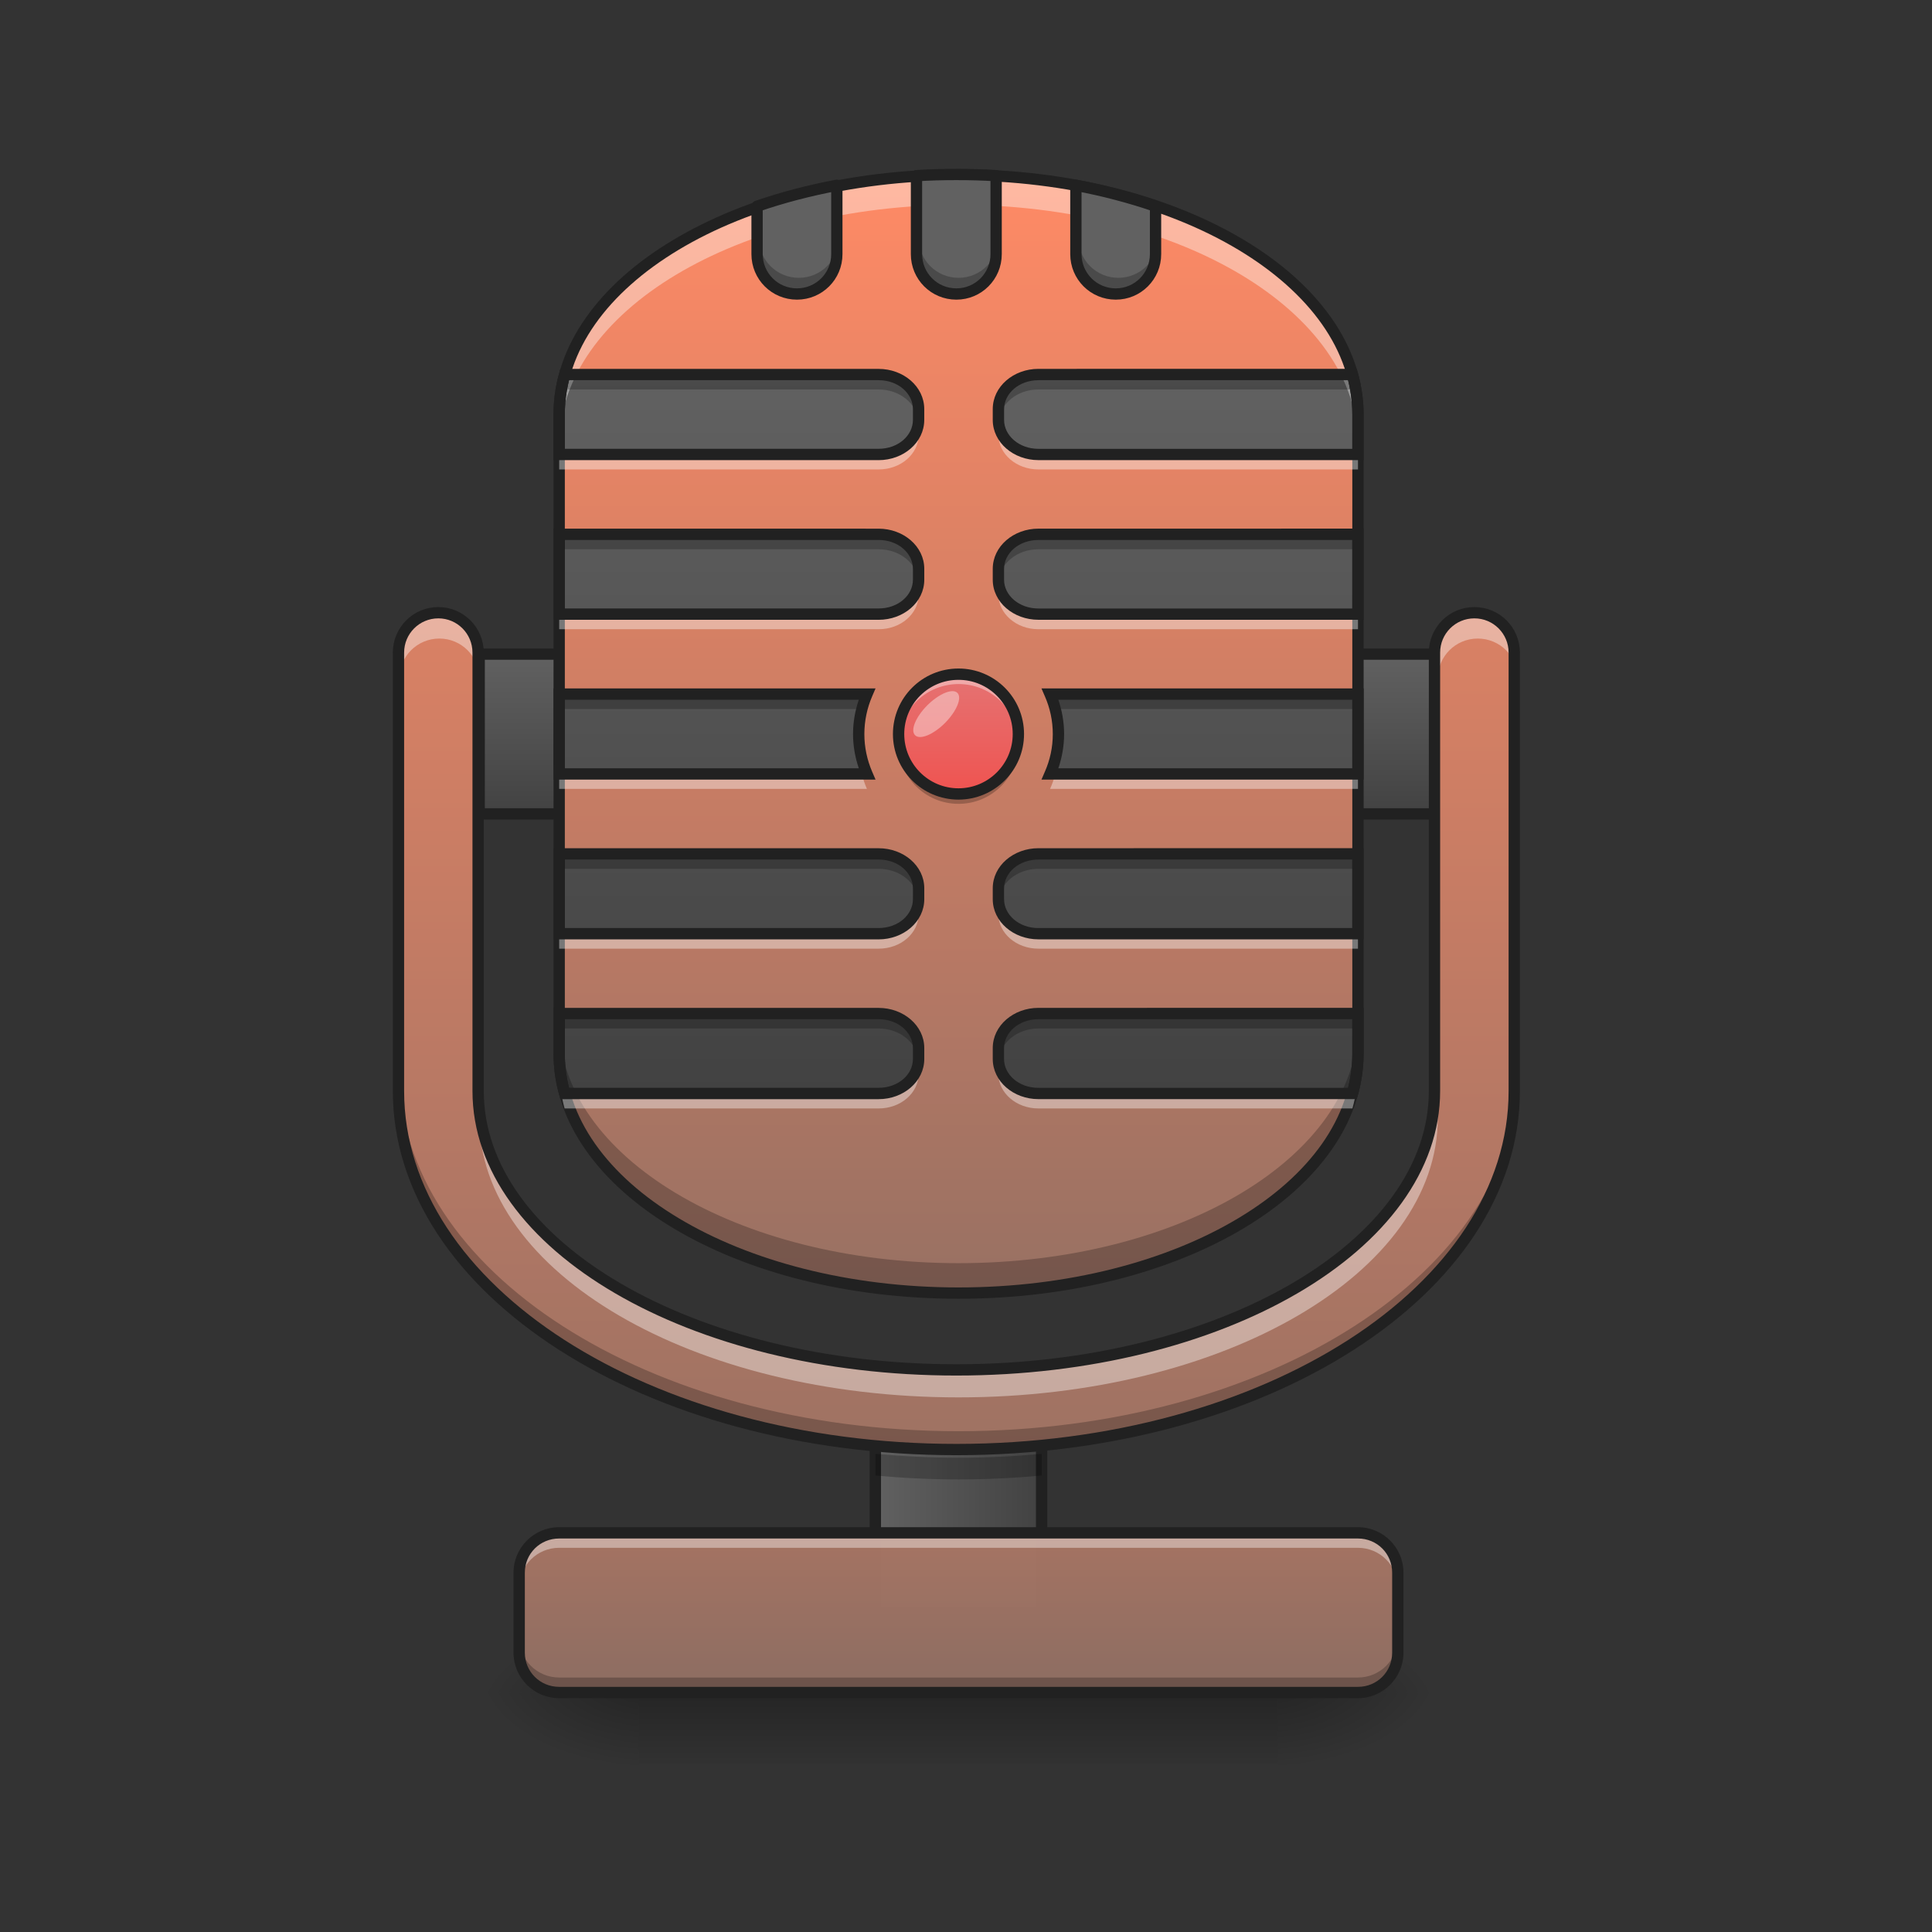 <svg height="64" viewBox="0 0 64 64" width="64" xmlns="http://www.w3.org/2000/svg" xmlns:xlink="http://www.w3.org/1999/xlink"><rect x="0" y="0" width="64" height="64" fill="#333333" stroke="none"/><linearGradient id="a"><stop offset="0" stop-color="#424242"/><stop offset="1" stop-color="#616161"/></linearGradient><linearGradient id="b" gradientTransform="matrix(1.024 0 0 .332 -6.095 110.375)" gradientUnits="userSpaceOnUse" x1="275.167" x2="232.833" xlink:href="#a" y1="170" y2="170"/><linearGradient id="c" gradientTransform="matrix(.13 0 0 .042 -1.283 44.467)" gradientUnits="userSpaceOnUse" x1="275.167" x2="232.833" xlink:href="#a" y1="170" y2="170"/><linearGradient id="d" gradientUnits="userSpaceOnUse" x1="31.753" x2="31.753" y1="56.068" y2="58.714"><stop offset="0" stop-opacity=".275"/><stop offset="1" stop-opacity="0"/></linearGradient><linearGradient id="e"><stop offset="0" stop-opacity=".314"/><stop offset=".222" stop-opacity=".275"/><stop offset="1" stop-opacity="0"/></linearGradient><radialGradient id="f" cx="450.909" cy="189.579" gradientTransform="matrix(0 -.156 -.281 -0 95 127.191)" gradientUnits="userSpaceOnUse" r="21.167" xlink:href="#e"/><radialGradient id="g" cx="450.909" cy="189.579" gradientTransform="matrix(-0 .156 .281 0 -31.494 -15.055)" gradientUnits="userSpaceOnUse" r="21.167" xlink:href="#e"/><radialGradient id="h" cx="450.909" cy="189.579" gradientTransform="matrix(-0 -.156 .281 -0 -31.494 127.191)" gradientUnits="userSpaceOnUse" r="21.167" xlink:href="#e"/><radialGradient id="i" cx="450.909" cy="189.579" gradientTransform="matrix(0 .156 -.281 0 95 -15.055)" gradientUnits="userSpaceOnUse" r="21.167" xlink:href="#e"/><filter id="j" height="100%" width="100%" x="0%" y="0%"><feColorMatrix in="SourceGraphic" type="matrix" values="0 0 0 0 1 0 0 0 0 1 0 0 0 0 1 0 0 0 1 0"/></filter><mask id="k"><g filter="url(#j)"><path d="m0 0h64v64h-64z" fill-opacity=".99"/></g></mask><linearGradient id="l"><stop offset="0" stop-color="#8d6e63"/><stop offset="1" stop-color="#ff8a65"/></linearGradient><linearGradient id="m" gradientUnits="userSpaceOnUse" x1="31.753" x2="31.753" xlink:href="#l" y1="56.068" y2="32.253"/><clipPath id="n"><path d="m0 0h64v64h-64z"/></clipPath><linearGradient id="o" gradientUnits="userSpaceOnUse" x1="264.583" x2="264.583" xlink:href="#a" y1=".667" y2="-41.667"/><linearGradient id="p" gradientUnits="userSpaceOnUse" x1="31.753" x2="31.753" xlink:href="#l" y1="46.807" y2="5.792"/><linearGradient id="q" gradientUnits="userSpaceOnUse" x1="31.753" x2="31.753" xlink:href="#a" y1="36.222" y2="12.407"/><linearGradient id="r" gradientUnits="userSpaceOnUse" x1="31.753" x2="31.753" y1="26.299" y2="22.33"><stop offset="0" stop-color="#ef5350"/><stop offset="1" stop-color="#e57373"/></linearGradient><linearGradient id="s" gradientUnits="userSpaceOnUse" x1="31.753" x2="31.753" xlink:href="#l" y1="56.068" y2="3.146"/><path d="m248.789 154.34h10.405c5.781 0 10.437 4.656 10.437 10.405v5.218c0 5.749-4.656 10.405-10.437 10.405h-10.405c-5.749 0-10.405-4.656-10.405-10.405v-5.218c0-5.749 4.656-10.405 10.405-10.405zm0 0" fill="url(#b)" stroke="#212121" stroke-linecap="round" stroke-width="1.749" transform="matrix(.125 0 0 .125 0 26.878)"/><path d="m29 46.145h5.508v7.277h-5.508zm0 0" fill="url(#c)"/><path d="m21.168 56.066h21.168v2.355h-21.168zm0 0" fill="url(#d)"/><path d="m42.336 56.066h5.293v-2.645h-5.293zm0 0" fill="url(#f)"/><path d="m21.168 56.066h-5.293v2.648h5.293zm0 0" fill="url(#g)"/><path d="m21.168 56.066h-5.293v-2.645h5.293zm0 0" fill="url(#h)"/><path d="m42.336 56.066h5.293v2.648h-5.293zm0 0" fill="url(#i)"/><path d="m231.978 154.121h44.058v58.213h-44.058zm0 0" fill="none" stroke="#212121" stroke-linecap="round" stroke-width="3" transform="matrix(.125 0 0 .125 0 26.878)"/><g clip-path="url(#n)" mask="url(#k)"><path d="m18.523 50.777h26.461c.73 0 1.32.59 1.32 1.32v2.648c0 .73-.59 1.32-1.32 1.32h-26.461c-.73 0-1.324-.59-1.324-1.32v-2.648c0-.73.594-1.32 1.324-1.32zm0 0" fill="url(#m)"/></g><path d="m126.988-41.673h254.007v42.34h-254.007zm0 0" fill="url(#o)" stroke="#212121" stroke-linecap="round" stroke-linejoin="round" stroke-width="3" transform="matrix(.125 0 0 .125 0 26.878)"/><path d="m31.754 5.793c7.305 0 13.23 3.555 13.23 7.938v21.168c0 4.387-5.926 7.938-13.23 7.938-7.309 0-13.23-3.551-13.23-7.938v-21.168c0-4.383 5.922-7.938 13.23-7.938zm0 0" fill="url(#p)"/><path d="m18.703 12.406c-.117.43-.18.875-.18 1.324v1.324h10.582c.734 0 1.324-.512 1.324-1.145v-.359c0-.633-.59-1.145-1.324-1.145zm15.695 0c-.73 0-1.324.512-1.324 1.145v.359c0 .633.594 1.145 1.324 1.145h10.586v-1.324c0-.449-.062-.895-.184-1.324zm-15.875 5.293v2.645h10.582c.734 0 1.324-.508 1.324-1.141v-.359c0-.633-.59-1.145-1.324-1.145zm15.875 0c-.73 0-1.324.512-1.324 1.145v.359c0 .633.594 1.141 1.324 1.141h10.586v-2.645zm-15.875 5.293v2.645h10.195c-.176-.402-.273-.852-.273-1.32 0-.473.098-.918.273-1.324zm16.262 0c.18.406.277.852.277 1.324 0 .469-.098.918-.277 1.32h10.199v-2.645zm-16.262 5.293v2.645h10.582c.734 0 1.324-.508 1.324-1.145v-.359c0-.633-.59-1.141-1.324-1.141zm15.875 0c-.73 0-1.324.508-1.324 1.141v.359c0 .637.594 1.145 1.324 1.145h10.586v-2.645zm-15.875 5.289v1.324c0 .453.062.895.18 1.324h10.402c.734 0 1.324-.512 1.324-1.145v-.359c0-.633-.59-1.145-1.324-1.145zm15.875 0c-.73 0-1.324.512-1.324 1.145v.359c0 .633.594 1.145 1.324 1.145h10.402c.121-.43.184-.871.184-1.324v-1.324zm0 0" fill="url(#q)"/><path d="m31.754 22.332c1.094 0 1.984.887 1.984 1.984 0 1.094-.891 1.984-1.984 1.984-1.098 0-1.984-.891-1.984-1.984 0-1.098.887-1.984 1.984-1.984zm0 0" fill="url(#r)"/><path d="m18.523 50.777c-.734 0-1.324.59-1.324 1.32v.496c0-.73.59-1.32 1.324-1.32h26.461c.73 0 1.32.59 1.32 1.32v-.496c0-.73-.59-1.32-1.32-1.32zm0 0" fill="#fff" fill-opacity=".392"/><path d="m17.199 54.25v.496c0 .73.59 1.32 1.324 1.32h26.461c.73 0 1.32-.59 1.32-1.32v-.496c0 .73-.59 1.32-1.32 1.32h-26.461c-.734 0-1.324-.59-1.324-1.32zm0 0" fill-opacity=".235"/><path d="m18.523 50.59c-.836 0-1.512.676-1.512 1.508v2.648c0 .832.676 1.508 1.512 1.508h26.461c.832 0 1.508-.676 1.508-1.508v-2.648c0-.832-.676-1.508-1.508-1.508zm0 .375h26.461c.633 0 1.133.5 1.133 1.133v2.648c0 .633-.5 1.133-1.133 1.133h-26.461c-.633 0-1.137-.5-1.137-1.133v-2.648c0-.633.504-1.133 1.137-1.133zm0 0" fill="#212121"/><path d="m31.754 5.793c-7.332 0-13.23 3.539-13.23 7.938v.992c0-4.398 5.898-7.938 13.23-7.938 7.328 0 13.23 3.539 13.23 7.938v-.992c0-4.398-5.902-7.938-13.23-7.938zm0 0" fill="#fff" fill-opacity=".392"/><path d="m31.754 42.836c-7.332 0-13.23-3.539-13.23-7.938v-.992c0 4.398 5.898 7.938 13.23 7.938 7.328 0 13.23-3.539 13.23-7.938v.992c0 4.398-5.902 7.938-13.23 7.938zm0 0" fill-opacity=".235"/><path d="m31.754 5.605c-3.695 0-7.035.891-9.461 2.348-2.43 1.453-3.957 3.496-3.957 5.777v21.168c0 2.285 1.527 4.324 3.957 5.781 2.426 1.457 5.766 2.344 9.461 2.344 3.695 0 7.031-.887 9.461-2.344 2.426-1.457 3.957-3.496 3.957-5.781v-21.168c0-2.281-1.531-4.324-3.957-5.777-2.43-1.457-5.766-2.348-9.461-2.348zm0 .375c3.633 0 6.91.879 9.266 2.293 2.355 1.414 3.777 3.344 3.777 5.457v21.168c0 2.117-1.422 4.047-3.777 5.457-2.355 1.414-5.633 2.293-9.266 2.293-3.637 0-6.914-.879-9.27-2.293-2.355-1.41-3.773-3.34-3.773-5.457v-21.168c0-2.113 1.418-4.043 3.773-5.457 2.355-1.414 5.633-2.293 9.27-2.293zm0 0" fill="#212121"/><path d="m18.703 12.406c-.117.43-.18.875-.18 1.324v.496c0-.449.062-.895.18-1.324h10.402c.707 0 1.281.477 1.32 1.078.004-.023.004-.047.004-.07v-.359c0-.633-.59-1.145-1.324-1.145zm15.695 0c-.73 0-1.324.512-1.324 1.145v.359c0 .023.004.047.004.07.043-.602.613-1.078 1.32-1.078h10.402c.121.43.184.875.184 1.324v-.496c0-.449-.062-.895-.184-1.324zm-15.875 5.293v.496h10.582c.707 0 1.281.473 1.32 1.074.004-.023.004-.043.004-.066v-.359c0-.633-.59-1.145-1.324-1.145zm15.875 0c-.73 0-1.324.512-1.324 1.145v.359c0 .023.004.043.004.066.043-.602.613-1.074 1.32-1.074h10.586v-.496zm-15.875 5.293v.496h10.027c.043-.172.098-.336.168-.496zm16.262 0c.07.16.129.324.172.496h10.027v-.496zm-6.332 1.57c-.004.082-.008.164-.008.25 0 .285.035.562.105.824h.168c-.145-.332-.234-.695-.266-1.074zm6.598 0c-.027.379-.117.742-.266 1.074h.172c.066-.262.105-.539.105-.824 0-.086-.004-.168-.012-.25zm-16.527 3.723v.496h10.582c.707 0 1.281.473 1.32 1.074.004-.023.004-.047.004-.07v-.359c0-.633-.59-1.141-1.324-1.141zm15.875 0c-.73 0-1.324.508-1.324 1.141v.359c0 .023.004.047.004.07.043-.602.613-1.074 1.32-1.074h10.586v-.496zm-15.875 5.289v.496h10.582c.707 0 1.281.477 1.32 1.078.004-.023.004-.047.004-.07v-.359c0-.633-.59-1.145-1.324-1.145zm15.875 0c-.73 0-1.324.512-1.324 1.145v.359c0 .023.004.047.004.07.043-.602.613-1.078 1.32-1.078h10.586v-.496zm0 0" fill-opacity=".235"/><path d="m18.703 36.719c-.117-.43-.18-.871-.18-1.324v-.496c0 .453.062.895.18 1.324h10.402c.707 0 1.281-.473 1.32-1.074.004.02.004.043.004.066v.359c0 .633-.59 1.145-1.324 1.145zm15.695 0c-.73 0-1.324-.512-1.324-1.145v-.359c0-.023.004-.047.004-.066.043.602.613 1.074 1.32 1.074h10.402c.121-.43.184-.871.184-1.324v.496c0 .453-.062.895-.184 1.324zm-15.875-5.293v-.496h10.582c.707 0 1.281-.473 1.32-1.074.004.023.004.047.004.066v.359c0 .637-.59 1.145-1.324 1.145zm15.875 0c-.73 0-1.324-.508-1.324-1.145v-.359c0-.02.004-.043.004-.066.043.602.613 1.074 1.32 1.074h10.586v.496zm-15.875-5.293v-.496h10.027c.043.172.098.34.168.496zm16.262 0c.07-.156.129-.324.172-.496h10.027v.496zm-6.332-1.57c-.004-.082-.008-.164-.008-.246 0-.289.035-.562.105-.828h.168c-.145.332-.234.695-.266 1.074zm6.598 0c-.027-.379-.117-.742-.266-1.074h.172c.066.266.105.539.105.828 0 .082-.004.164-.012.246zm-16.527-3.719v-.5h10.582c.707 0 1.281-.473 1.32-1.074.004.023.004.047.004.07v.359c0 .633-.59 1.145-1.324 1.145zm15.875 0c-.73 0-1.324-.512-1.324-1.145v-.359c0-.023.004-.047.004-.07.043.602.613 1.074 1.32 1.074h10.586v.5zm-15.875-5.293v-.496h10.582c.707 0 1.281-.477 1.32-1.078.004.023.004.047.004.07v.359c0 .633-.59 1.145-1.324 1.145zm15.875 0c-.73 0-1.324-.512-1.324-1.145v-.359c0-.023.004-.047.004-.07.043.602.613 1.078 1.32 1.078h10.586v.496zm0 0" fill="#fff" fill-opacity=".392"/><path d="m18.562 12.219-.039.137c-.125.449-.188.906-.188 1.375v1.512h10.77c.82 0 1.512-.582 1.512-1.332v-.359c0-.75-.691-1.332-1.512-1.332zm15.836 0c-.82 0-1.512.582-1.512 1.332v.359c0 .75.691 1.332 1.512 1.332h10.773v-1.512c0-.469-.066-.926-.188-1.375l-.039-.137zm-15.547.375h10.254c.648 0 1.137.441 1.137.957v.359c0 .516-.488.957-1.137.957h-10.395v-1.137c0-.387.051-.766.141-1.137zm15.547 0h10.258c.09.371.141.75.141 1.137v1.137h-10.398c-.645 0-1.137-.441-1.137-.957v-.359c0-.516.492-.957 1.137-.957zm-16.062 4.918v3.02h10.77c.82 0 1.512-.578 1.512-1.328v-.359c0-.75-.691-1.332-1.512-1.332zm16.062 0c-.82 0-1.512.582-1.512 1.332v.359c0 .75.691 1.328 1.512 1.328h10.773v-3.02zm-15.688.375h10.395c.648 0 1.137.438 1.137.957v.359c0 .516-.488.953-1.137.953h-10.395zm15.688 0h10.398v2.27h-10.398c-.645 0-1.137-.438-1.137-.953v-.359c0-.52.492-.957 1.137-.957zm-16.062 4.918v3.02h10.668l-.113-.262c-.164-.383-.258-.801-.258-1.246 0-.445.094-.867.258-1.25l.113-.262zm16.164 0 .113.262c.168.383.262.805.262 1.25 0 .445-.094.863-.262 1.246l-.113.262h10.672v-3.02zm-15.789.375h9.738c-.121.355-.191.738-.191 1.137 0 .395.07.777.191 1.133h-9.738zm16.348 0h9.738v2.27h-9.738c.121-.355.191-.738.191-1.133 0-.398-.07-.781-.191-1.137zm-16.723 4.918v3.02h10.77c.82 0 1.512-.582 1.512-1.332v-.359c0-.75-.691-1.328-1.512-1.328zm16.062 0c-.82 0-1.512.578-1.512 1.328v.359c0 .75.691 1.332 1.512 1.332h10.773v-3.02zm-15.688.375h10.395c.648 0 1.137.438 1.137.953v.359c0 .52-.488.957-1.137.957h-10.395zm15.688 0h10.398v2.27h-10.398c-.645 0-1.137-.438-1.137-.957v-.359c0-.516.492-.953 1.137-.953zm-16.062 4.914v1.512c0 .469.062.93.188 1.375l.039.137h10.543c.82 0 1.512-.582 1.512-1.332v-.359c0-.75-.691-1.332-1.512-1.332zm16.062 0c-.82 0-1.512.582-1.512 1.332v.359c0 .75.691 1.332 1.512 1.332h10.547l.039-.137c.121-.445.188-.906.188-1.375v-1.512zm-15.688.375h10.395c.648 0 1.137.441 1.137.957v.359c0 .52-.488.957-1.137.957h-10.254c-.09-.371-.141-.75-.141-1.137zm15.688 0h10.398v1.137c0 .387-.051.766-.141 1.137h-10.258c-.645 0-1.137-.438-1.137-.957v-.359c0-.516.492-.957 1.137-.957zm0 0" fill="#212121"/><path d="m30.719 23.363c.391-.387.836-.57.996-.41s-.023.605-.41.996c-.387.387-.832.57-.992.406-.164-.16.02-.605.406-.992zm0 0" fill="#fff" fill-opacity=".392"/><path d="m31.754 5.793c-.449 0-.891.012-1.324.039v2.605c0 .734.59 1.324 1.324 1.324.73 0 1.32-.59 1.32-1.324v-2.605c-.434-.027-.875-.039-1.32-.039zm-3.969.359c-.934.176-1.82.41-2.648.695v1.59c0 .734.59 1.324 1.324 1.324.734 0 1.324-.59 1.324-1.324zm7.938 0v2.285c0 .734.59 1.324 1.324 1.324.73 0 1.32-.59 1.32-1.324v-1.59c-.828-.285-1.715-.52-2.645-.695zm0 0" fill="#616161"/><path d="m25.137 7.879v.559c0 .734.59 1.324 1.324 1.324.734 0 1.324-.59 1.324-1.324v-.559c0 .734-.59 1.324-1.324 1.324-.734 0-1.324-.59-1.324-1.324zm5.293 0v.559c0 .734.59 1.324 1.324 1.324.73 0 1.32-.59 1.32-1.324v-.559c0 .734-.59 1.324-1.32 1.324-.734 0-1.324-.59-1.324-1.324zm5.293 0v.559c0 .734.59 1.324 1.324 1.324.73 0 1.32-.59 1.32-1.324v-.559c0 .734-.59 1.324-1.32 1.324-.734 0-1.324-.59-1.324-1.324zm0 0" fill-opacity=".235"/><path d="m960.026 175.141c-13.581 0-26.927.354-40.036 1.181v78.772c0 22.203 17.833 40.036 40.036 40.036 22.085 0 39.917-17.833 39.917-40.036v-78.772c-13.109-.827-26.454-1.181-39.917-1.181zm-119.989 10.865c-28.226 5.314-55.034 12.4-80.071 21.022v48.066c0 22.203 17.833 40.036 40.036 40.036 22.203 0 40.036-17.833 40.036-40.036zm239.977 0v69.088c0 22.203 17.833 40.036 40.036 40.036 22.085 0 39.917-17.833 39.917-40.036v-48.066c-25.037-8.621-51.845-15.707-79.953-21.022zm0 0" fill="none" stroke="#212121" stroke-linecap="round" stroke-linejoin="round" stroke-width="11.339" transform="scale(.033)"/><path d="m14.555 20.344c-.734 0-1.324.594-1.324 1.324v14.555c0 6.598 8.262 11.906 18.523 11.906 10.262 0 18.523-5.309 18.523-11.906v-14.555c0-.73-.59-1.324-1.324-1.324s-1.324.594-1.324 1.324v14.555c0 5.129-7.082 9.262-15.875 9.262-8.797 0-15.879-4.133-15.879-9.262v-14.555c0-.73-.59-1.324-1.32-1.324zm0 0" fill="url(#s)"/><path d="m14.555 20.344c-.734 0-1.324.594-1.324 1.324v.809c0-.734.59-1.324 1.324-1.324.73 0 1.32.59 1.32 1.324v-.809c0-.73-.59-1.324-1.32-1.324zm34.398 0c-.734 0-1.324.594-1.324 1.324v.809c0-.734.59-1.324 1.324-1.324s1.324.59 1.324 1.324v-.809c0-.73-.59-1.324-1.324-1.324zm-33.078 15.879v.809c0 5.129 7.082 9.258 15.879 9.258 8.793 0 15.875-4.129 15.875-9.258v-.809c0 5.129-7.082 9.262-15.875 9.262-8.797 0-15.879-4.133-15.879-9.262zm0 0" fill="#fff" fill-opacity=".392"/><path d="m13.23 35.504v.719c0 6.598 8.262 11.906 18.523 11.906 10.262 0 18.523-5.309 18.523-11.906v-.719c0 6.598-8.262 11.906-18.523 11.906-10.262 0-18.523-5.309-18.523-11.906zm0 0" fill-opacity=".235"/><path d="m440.037 615.059c-22.203 0-40.036 17.951-40.036 40.036v440.037c0 199.469 249.779 359.966 560.025 359.966s560.025-160.496 560.025-359.966v-440.037c0-22.085-17.833-40.036-40.036-40.036-22.203 0-40.036 17.951-40.036 40.036v440.037c0 155.064-214.113 280.013-479.954 280.013-265.959 0-480.072-124.949-480.072-280.013v-440.037c0-22.085-17.833-40.036-39.917-40.036zm0 0" fill="none" stroke="#212121" stroke-linecap="round" stroke-linejoin="round" stroke-width="11.339" transform="scale(.033)"/><path d="m29 48.16v.719c.898.082 1.816.129 2.754.129.934 0 1.855-.047 2.754-.129v-.719c-.898.082-1.82.129-2.754.129-.938 0-1.855-.047-2.754-.129zm0 0" fill-opacity=".235"/><path d="m31.754 22.332c-1.102 0-1.984.883-1.984 1.984 0 .055 0 .109.008.164.082-1.023.934-1.82 1.977-1.82 1.043 0 1.895.797 1.977 1.82.004-.055.008-.109.008-.164 0-1.102-.887-1.984-1.984-1.984zm0 0" fill="#fff" fill-opacity=".392"/><path d="m29.777 24.48c-.008.055-.008.109-.008.164 0 1.102.883 1.984 1.984 1.984 1.098 0 1.984-.883 1.984-1.984 0-.055-.004-.109-.008-.164-.082 1.02-.934 1.82-1.977 1.82-1.043 0-1.895-.801-1.977-1.82zm0 0" fill-opacity=".235"/><path d="m254.007-36.361c8.749 0 15.873 7.093 15.873 15.873 0 8.749-7.124 15.873-15.873 15.873-8.78 0-15.873-7.124-15.873-15.873 0-8.78 7.093-15.873 15.873-15.873zm0 0" fill="none" stroke="#212121" stroke-linecap="round" stroke-width="3" transform="matrix(.125 0 0 .125 0 26.878)"/></svg>